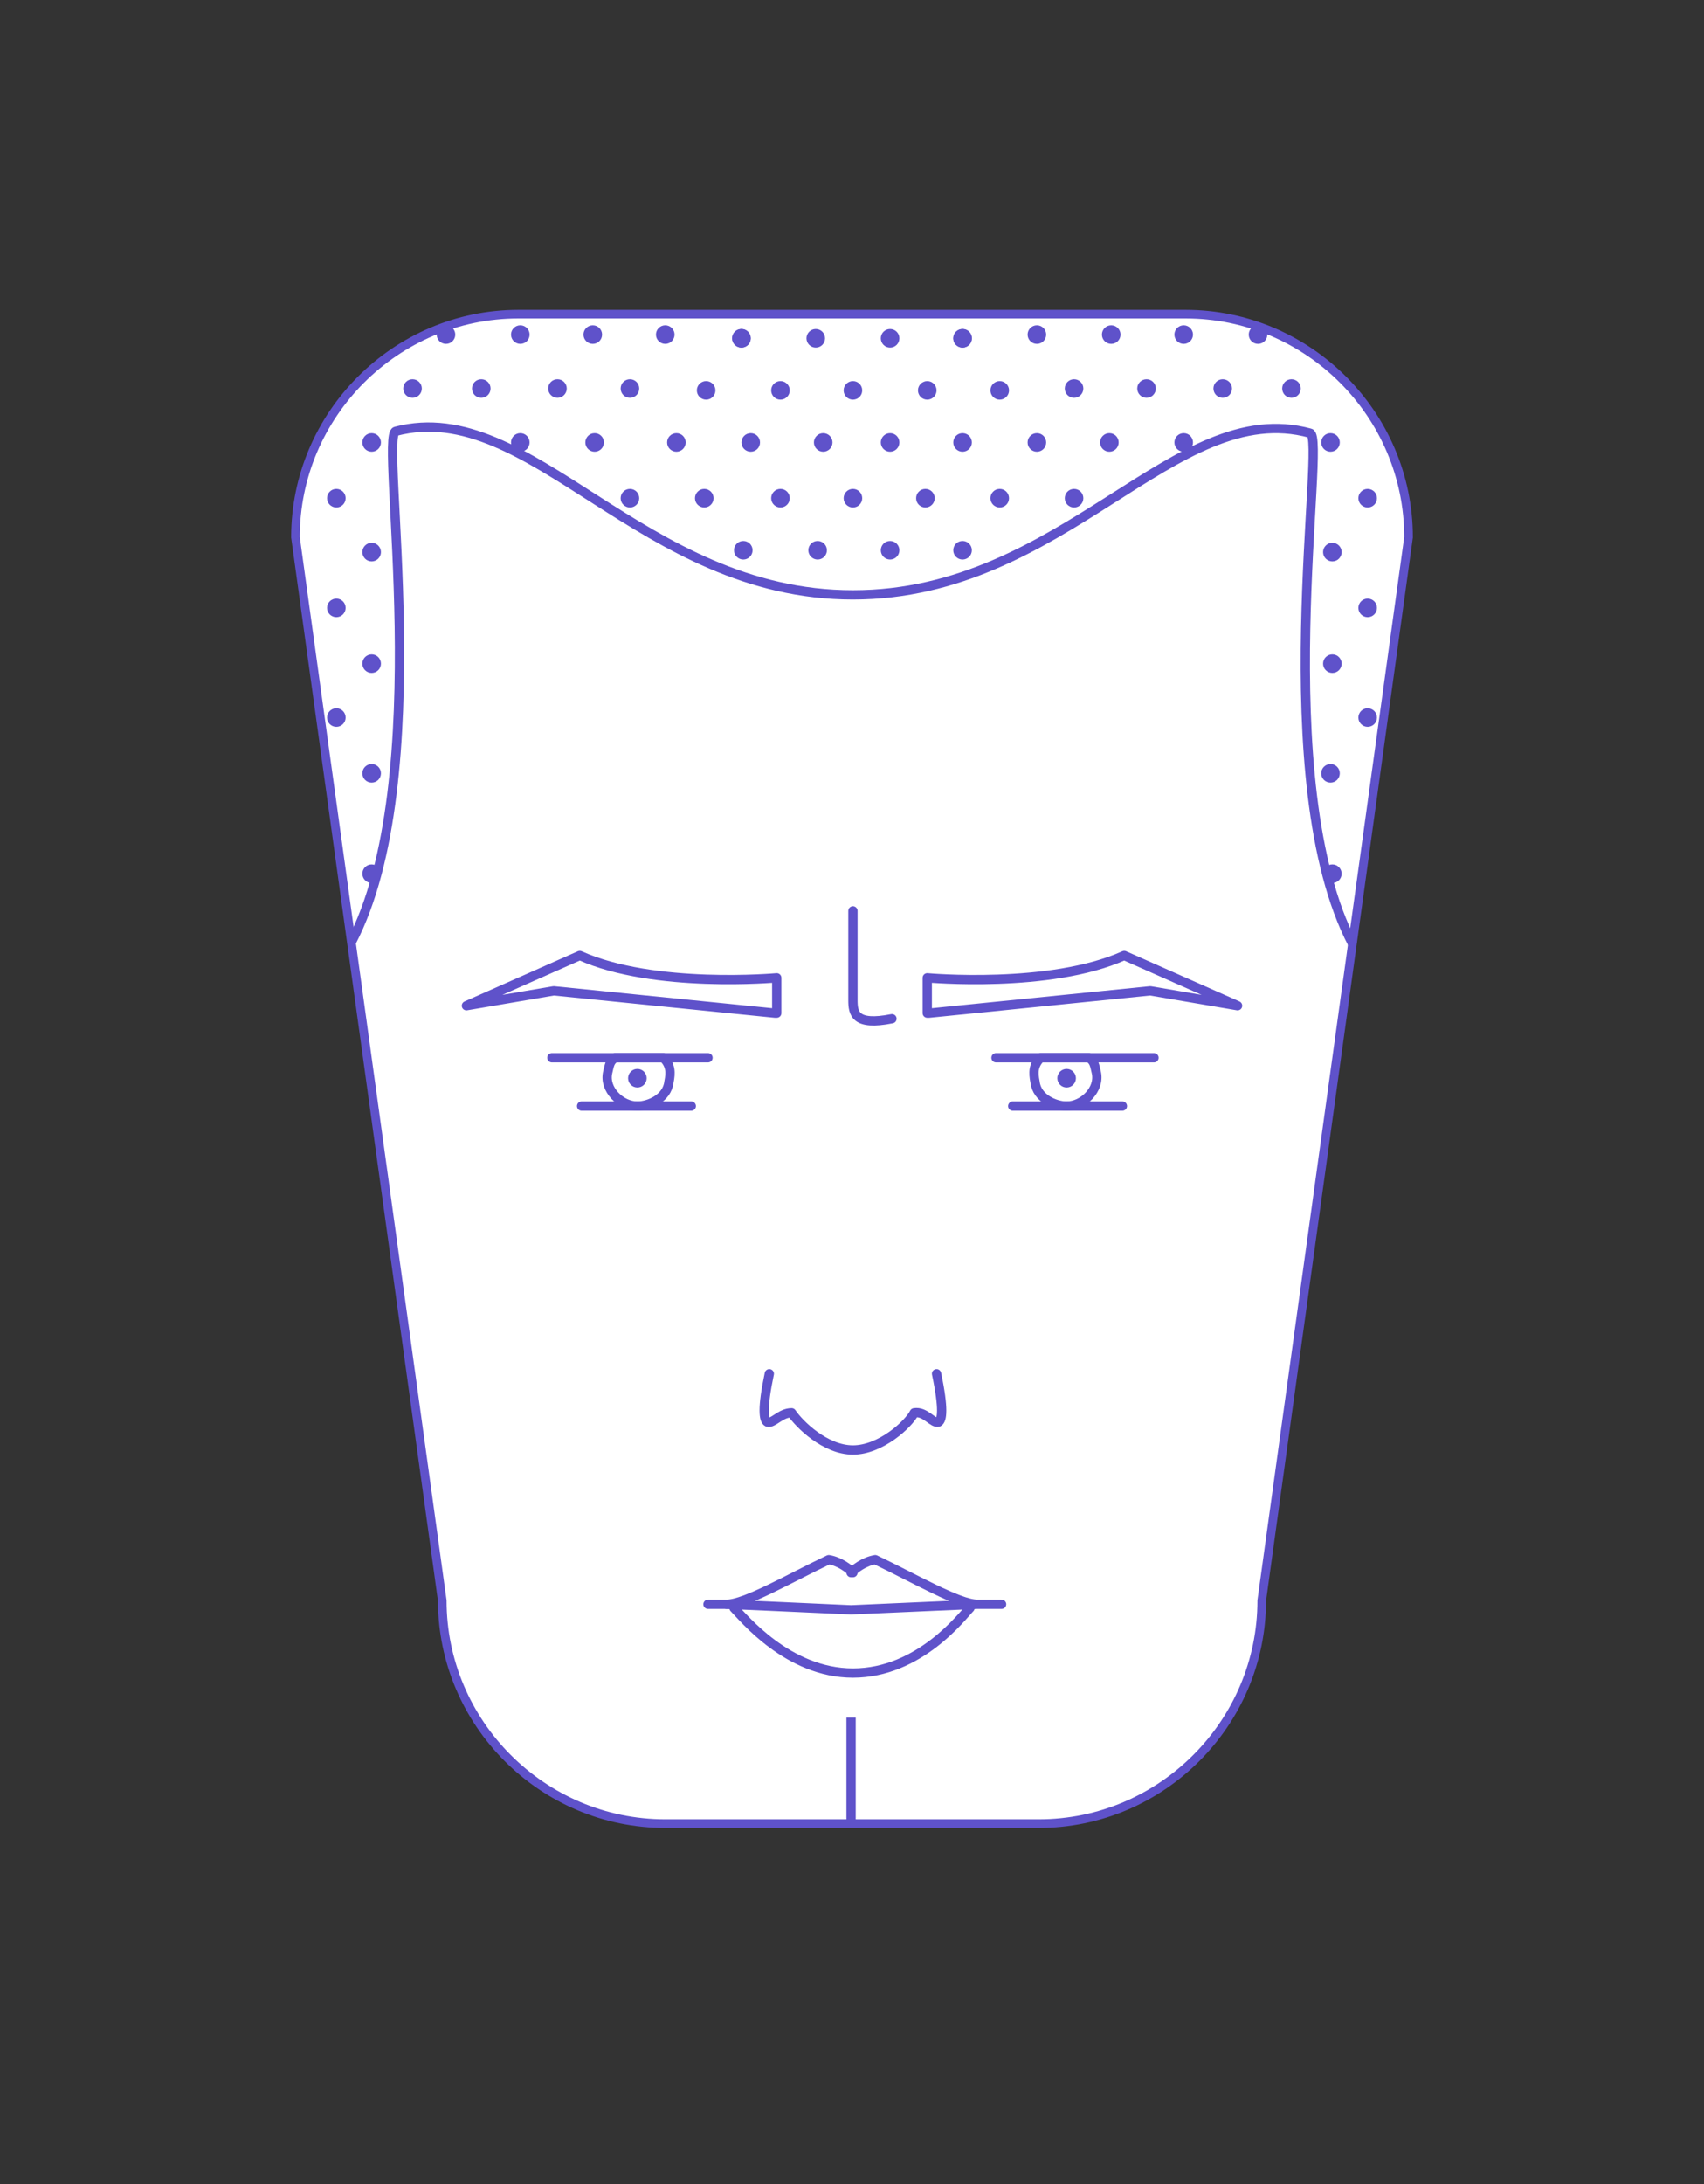 <svg xmlns="http://www.w3.org/2000/svg" viewBox="0 0 91.7 117.5"><rect x="0" y="0" width="91.7" height="117.5" fill="#333333" stroke="none"/><path fill="#FFF" stroke="#5F52CA" stroke-width=".464" stroke-miterlimit="10" d="M55.9 98.1H35.8c-6.6 0-12-5.4-12-12l-7.9-57.2c0-6.6 5.4-12 12-12h35.9c6.6 0 12 5.4 12 12l-7.9 57.2c0 6.6-5.4 12-12 12z"/><path fill="none" stroke="#5F52CA" stroke-width=".5" stroke-linecap="round" stroke-linejoin="round" stroke-miterlimit="10" d="M39.1 86.3c1 0 3.4-1.4 5.5-2.4.6.1 1.1.5 1.3.7"/><path fill="none" stroke="#5F52CA" stroke-width=".5" stroke-miterlimit="10" d="M18.9 50.7c4.6-8.8 1.5-27.3 2.4-27.5 7.3-1.9 13.2 8.8 24.6 8.8M72.8 50.8c-4.6-8.8-1.4-27.3-2.3-27.5-7.3-2-13.2 8.7-24.6 8.7"/><path fill="none" stroke="#5F52CA" stroke-width=".5" stroke-linecap="round" stroke-linejoin="round" stroke-miterlimit="10" d="M50 54.5l11.9-1.2 4.7.8-6.1-2.7c-4 1.8-10.6 1.2-10.6 1.2v1.9zM52.6 86.3c-1 0-3.4-1.4-5.5-2.4-.6.1-1.1.5-1.3.7M38.1 86.3h1l2.3.1 4.4.2M53.9 86.3h-1.3l-2.3.1-4.5.2"/><path fill="none" stroke="#5F52CA" stroke-width=".5" stroke-linecap="round" stroke-linejoin="round" stroke-miterlimit="10" d="M39.5 86.5c.5.5 2.9 3.5 6.4 3.5 3.6 0 5.9-3.1 6.3-3.5"/><path fill="none" stroke="#5F52CA" stroke-width=".5" stroke-miterlimit="10" d="M45.8 98.1v-5.7"/><path fill="none" stroke="#5F52CA" stroke-width=".5" stroke-linecap="round" stroke-linejoin="round" stroke-miterlimit="10" d="M55.7 58.2c.1.9 1.1 1.3 1.7 1.3.9 0 1.8-.9 1.6-1.8-.1-.4-.1-.6-.4-.8H56c-.4.4-.4.8-.3 1.3z"/><circle fill="#5F52CA" cx="57.4" cy="58" r=".5"/><path fill="none" stroke="#5F52CA" stroke-width=".5" stroke-linecap="round" stroke-linejoin="round" stroke-miterlimit="10" d="M41.4 73.9c-.4 1.9-.3 2.5-.1 2.6.3.1.7-.5 1.3-.5.4.6 1.8 2 3.3 2 1.5 0 3-1.4 3.3-2 .6-.1 1 .6 1.3.5.2-.1.3-.7-.1-2.6M54.5 59.5h5.9M53.6 56.9h8.5M48 54.8c-2 .4-2.1-.3-2.1-1V49M41.7 54.5l-11.9-1.2-4.7.8 6.1-2.7c4 1.8 10.6 1.2 10.6 1.2v1.9zM36 58.2c-.1.9-1.1 1.3-1.7 1.3-.9 0-1.8-.9-1.6-1.8.1-.4.1-.6.4-.8h2.6c.4.4.4.8.3 1.3z"/><circle fill="#5F52CA" cx="34.3" cy="58" r=".5"/><path fill="none" stroke="#5F52CA" stroke-width=".5" stroke-linecap="round" stroke-linejoin="round" stroke-miterlimit="10" d="M37.2 59.5h-5.9M38.1 56.9h-8.4"/><circle fill="#5F52CA" cx="51.8" cy="18.2" r=".5"/><circle fill="#5F52CA" cx="39.9" cy="18.2" r=".5"/><g fill="#5F52CA"><circle cx="40" cy="29.6" r=".5"/><circle cx="44" cy="29.6" r=".5"/><circle cx="47.9" cy="29.6" r=".5"/><circle cx="49.8" cy="26.8" r=".5"/><circle cx="53.8" cy="26.8" r=".5"/><circle cx="45.9" cy="26.8" r=".5"/><circle cx="36.4" cy="23.8" r=".5"/><circle cx="40.4" cy="23.8" r=".5"/><circle cx="44.3" cy="23.8" r=".5"/><circle cx="45.9" cy="21" r=".5"/><circle cx="49.9" cy="21" r=".5"/><circle cx="53.8" cy="21" r=".5"/><circle cx="42" cy="21" r=".5"/><circle cx="43.9" cy="18.2" r=".5"/><circle cx="47.9" cy="18.2" r=".5"/><circle cx="51.8" cy="18.2" r=".5"/><circle cx="39.9" cy="18.2" r=".5"/><circle cx="38" cy="21" r=".5"/><circle cx="47.9" cy="23.8" r=".5"/><circle cx="51.8" cy="23.8" r=".5"/><circle cx="55.8" cy="23.8" r=".5"/><circle cx="37.9" cy="26.8" r=".5"/><circle cx="42" cy="26.8" r=".5"/><circle cx="51.8" cy="29.6" r=".5"/><circle cx="59.7" cy="23.8" r=".5"/><circle cx="55.8" cy="18" r=".5"/><circle cx="59.8" cy="18" r=".5"/><circle cx="63.7" cy="18" r=".5"/><circle cx="57.8" cy="20.9" r=".5"/><circle cx="61.7" cy="20.9" r=".5"/><circle cx="65.8" cy="20.9" r=".5"/><circle cx="57.8" cy="26.8" r=".5"/><circle cx="63.7" cy="23.8" r=".5"/><circle cx="69.5" cy="20.9" r=".5"/><circle cx="67.7" cy="18" r=".5"/><circle cx="71.6" cy="23.8" r=".5"/><circle cx="73.6" cy="32.7" r=".5"/><circle cx="73.6" cy="26.8" r=".5"/><circle cx="71.7" cy="35.7" r=".5"/><circle cx="71.7" cy="29.7" r=".5"/><circle cx="73.6" cy="38.6" r=".5"/><circle cx="71.6" cy="41.6" r=".5"/><circle cx="71.7" cy="47" r=".5"/><circle cx="32" cy="23.8" r=".5"/><circle cx="35.8" cy="18" r=".5"/><circle cx="31.9" cy="18" r=".5"/><circle cx="28" cy="18" r=".5"/><circle cx="33.9" cy="20.9" r=".5"/><circle cx="30" cy="20.9" r=".5"/><circle cx="25.9" cy="20.9" r=".5"/><circle cx="33.9" cy="26.8" r=".5"/><circle cx="28" cy="23.8" r=".5"/><circle cx="22.2" cy="20.9" r=".5"/><circle cx="24" cy="18" r=".5"/><circle cx="20" cy="23.8" r=".5"/><circle cx="18.1" cy="32.7" r=".5"/><circle cx="18.1" cy="26.8" r=".5"/><circle cx="20" cy="35.7" r=".5"/><circle cx="20" cy="29.7" r=".5"/><circle cx="18.1" cy="38.6" r=".5"/><circle cx="20" cy="41.6" r=".5"/><circle cx="20" cy="47" r=".5"/></g></svg>